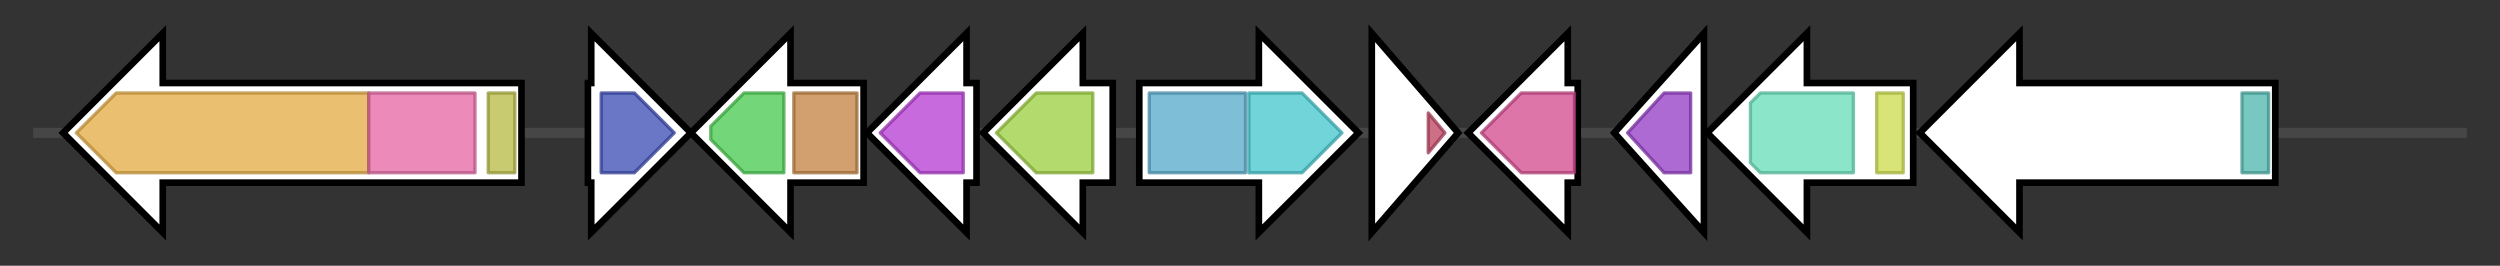 <svg version="1.1" baseProfile="full" xmlns="http://www.w3.org/2000/svg" width="752.667" height="80">
	<rect width="100%" height="100%" fill="#333333" stroke="none"/>
	<g>
		<line x1="10" y1="40.0" x2="742.667" y2="40.0" style="stroke:rgb(70,70,70); stroke-width:3 "/>
		<g>
			<title> (J8C03_RS16300)
Hint domain-containing protein</title>
			<polygon class=" (J8C03_RS16300)
Hint domain-containing protein" points="157,25 49,25 49,10 19,40 49,70 49,55 157,55" fill="rgb(255,255,255)" fill-opacity="1.0" stroke="rgb(0,0,0)" stroke-width="2"  />
			<g>
				<title>Ribonuc_red_lgC (PF02867)
"Ribonucleotide reductase, barrel domain"</title>
				<polygon class="PF02867" points="23,40 35,28 111,28 111,52 35,52" stroke-linejoin="round" width="89" height="24" fill="rgb(226,169,63)" stroke="rgb(180,135,50)" stroke-width="1" opacity="0.75" />
			</g>
			<g>
				<title>Intein_splicing (PF14890)
"Intein splicing domain"</title>
				<rect class="PF14890" x="111" y="28" stroke-linejoin="round" width="32" height="24" fill="rgb(229,100,163)" stroke="rgb(183,80,130)" stroke-width="1" opacity="0.75" />
			</g>
			<g>
				<title>Ribonuc_red_lgN (PF00317)
"Ribonucleotide reductase, all-alpha domain"</title>
				<rect class="PF00317" x="147" y="28" stroke-linejoin="round" width="8" height="24" fill="rgb(183,185,66)" stroke="rgb(146,148,52)" stroke-width="1" opacity="0.75" />
			</g>
		</g>
		<g>
			<title>chlG (J8C03_RS15560)
chlorophyll synthase ChlG</title>
			<polygon class="chlG (J8C03_RS15560)
chlorophyll synthase ChlG" points="177,25 178,25 178,10 208,40 178,70 178,55 177,55" fill="rgb(255,255,255)" fill-opacity="1.0" stroke="rgb(0,0,0)" stroke-width="2"  />
			<g>
				<title>UbiA (PF01040)
"UbiA prenyltransferase family"</title>
				<polygon class="PF01040" points="181,28 191,28 203,40 191,52 181,52" stroke-linejoin="round" width="26" height="24" fill="rgb(57,72,178)" stroke="rgb(45,57,142)" stroke-width="1" opacity="0.75" />
			</g>
		</g>
		<g>
			<title> (J8C03_RS15565)
CYTH and CHAD domain-containing protein</title>
			<polygon class=" (J8C03_RS15565)
CYTH and CHAD domain-containing protein" points="260,25 238,25 238,10 208,40 238,70 238,55 260,55" fill="rgb(255,255,255)" fill-opacity="1.0" stroke="rgb(0,0,0)" stroke-width="2"  />
			<g>
				<title>CHAD (PF05235)
"CHAD domain"</title>
				<polygon class="PF05235" points="214,38 224,28 236,28 236,52 224,52 214,42" stroke-linejoin="round" width="22" height="24" fill="rgb(69,200,76)" stroke="rgb(55,160,60)" stroke-width="1" opacity="0.75" />
			</g>
			<g>
				<title>CYTH (PF01928)
"CYTH domain"</title>
				<rect class="PF01928" x="239" y="28" stroke-linejoin="round" width="19" height="24" fill="rgb(193,128,62)" stroke="rgb(154,102,49)" stroke-width="1" opacity="0.75" />
			</g>
		</g>
		<g>
			<title> (J8C03_RS15570)
fatty acid desaturase family protein</title>
			<polygon class=" (J8C03_RS15570)
fatty acid desaturase family protein" points="294,25 291,25 291,10 261,40 291,70 291,55 294,55" fill="rgb(255,255,255)" fill-opacity="1.0" stroke="rgb(0,0,0)" stroke-width="2"  />
			<g>
				<title>FA_desaturase (PF00487)
"Fatty acid desaturase"</title>
				<polygon class="PF00487" points="265,40 277,28 290,28 290,52 277,52" stroke-linejoin="round" width="28" height="24" fill="rgb(179,56,209)" stroke="rgb(143,44,167)" stroke-width="1" opacity="0.75" />
			</g>
		</g>
		<g>
			<title> (J8C03_RS15575)
4-hydroxy-3-methylbut-2-enyl diphosphate reductase</title>
			<polygon class=" (J8C03_RS15575)
4-hydroxy-3-methylbut-2-enyl diphosphate reductase" points="335,25 326,25 326,10 296,40 326,70 326,55 335,55" fill="rgb(255,255,255)" fill-opacity="1.0" stroke="rgb(0,0,0)" stroke-width="2"  />
			<g>
				<title>LYTB (PF02401)
"LytB protein"</title>
				<polygon class="PF02401" points="300,40 312,28 329,28 329,52 312,52" stroke-linejoin="round" width="33" height="24" fill="rgb(154,205,59)" stroke="rgb(123,164,47)" stroke-width="1" opacity="0.75" />
			</g>
		</g>
		<g>
			<title>shc (J8C03_RS15580)
squalene--hopene cyclase</title>
			<polygon class="shc (J8C03_RS15580)
squalene--hopene cyclase" points="343,25 379,25 379,10 409,40 379,70 379,55 343,55" fill="rgb(255,255,255)" fill-opacity="1.0" stroke="rgb(0,0,0)" stroke-width="2"  />
			<g>
				<title>SQHop_cyclase_N (PF13249)
"Squalene-hopene cyclase N-terminal domain"</title>
				<rect class="PF13249" x="346" y="28" stroke-linejoin="round" width="29" height="24" fill="rgb(83,168,200)" stroke="rgb(66,134,160)" stroke-width="1" opacity="0.75" />
			</g>
			<g>
				<title>SQHop_cyclase_C (PF13243)
"Squalene-hopene cyclase C-terminal domain"</title>
				<polygon class="PF13243" points="376,28 392,28 404,40 392,52 376,52" stroke-linejoin="round" width="31" height="24" fill="rgb(64,197,204)" stroke="rgb(51,157,163)" stroke-width="1" opacity="0.75" />
			</g>
		</g>
		<g>
			<title> (J8C03_RS15585)
helix-turn-helix transcriptional regulator</title>
			<polygon class=" (J8C03_RS15585)
helix-turn-helix transcriptional regulator" points="413,10 439,40 413,70" fill="rgb(255,255,255)" fill-opacity="1.0" stroke="rgb(0,0,0)" stroke-width="2"  />
			<g>
				<title>HTH_18 (PF12833)
"Helix-turn-helix domain"</title>
				<polygon class="PF12833" points="430,34 435,40 430,46" stroke-linejoin="round" width="8" height="24" fill="rgb(188,65,95)" stroke="rgb(150,52,76)" stroke-width="1" opacity="0.75" />
			</g>
		</g>
		<g>
			<title> (J8C03_RS16305)
glycoside hydrolase family 15 protein</title>
			<polygon class=" (J8C03_RS16305)
glycoside hydrolase family 15 protein" points="475,25 472,25 472,10 442,40 472,70 472,55 475,55" fill="rgb(255,255,255)" fill-opacity="1.0" stroke="rgb(0,0,0)" stroke-width="2"  />
			<g>
				<title>Glyco_hydro_15 (PF00723)
"Glycosyl hydrolases family 15"</title>
				<polygon class="PF00723" points="446,40 458,28 474,28 474,52 458,52" stroke-linejoin="round" width="30" height="24" fill="rgb(210,71,140)" stroke="rgb(168,56,112)" stroke-width="1" opacity="0.75" />
			</g>
		</g>
		<g>
			<title> (J8C03_RS16310)
glucoamylase</title>
			<polygon class=" (J8C03_RS16310)
glucoamylase" points="486,40 513,10 513,70" fill="rgb(255,255,255)" fill-opacity="1.0" stroke="rgb(0,0,0)" stroke-width="2"  />
			<g>
				<title>Glucodextran_N (PF09137)
"Glucodextranase, domain N"</title>
				<polygon class="PF09137" points="490,40 501,28 509,28 509,52 501,52" stroke-linejoin="round" width="23" height="24" fill="rgb(144,57,194)" stroke="rgb(115,45,155)" stroke-width="1" opacity="0.75" />
			</g>
		</g>
		<g>
			<title> (J8C03_RS15595)
alpha-amylase family glycosyl hydrolase</title>
			<polygon class=" (J8C03_RS15595)
alpha-amylase family glycosyl hydrolase" points="576,25 544,25 544,10 514,40 544,70 544,55 576,55" fill="rgb(255,255,255)" fill-opacity="1.0" stroke="rgb(0,0,0)" stroke-width="2"  />
			<g>
				<title>Alpha-amylase (PF00128)
"Alpha amylase, catalytic domain"</title>
				<polygon class="PF00128" points="527,31 530,28 558,28 558,52 530,52 527,49" stroke-linejoin="round" width="31" height="24" fill="rgb(100,221,182)" stroke="rgb(80,176,145)" stroke-width="1" opacity="0.75" />
			</g>
			<g>
				<title>Cyc-maltodext_N (PF09087)
"Cyclomaltodextrinase, N-terminal"</title>
				<rect class="PF09087" x="565" y="28" stroke-linejoin="round" width="8" height="24" fill="rgb(203,218,71)" stroke="rgb(162,174,56)" stroke-width="1" opacity="0.75" />
			</g>
		</g>
		<g>
			<title> (J8C03_RS15600)
TonB-dependent receptor</title>
			<polygon class=" (J8C03_RS15600)
TonB-dependent receptor" points="685,25 608,25 608,10 578,40 608,70 608,55 685,55" fill="rgb(255,255,255)" fill-opacity="1.0" stroke="rgb(0,0,0)" stroke-width="2"  />
			<g>
				<title>CarboxypepD_reg (PF13620)
"Carboxypeptidase regulatory-like domain"</title>
				<rect class="PF13620" x="675" y="28" stroke-linejoin="round" width="8" height="24" fill="rgb(77,180,172)" stroke="rgb(61,144,137)" stroke-width="1" opacity="0.75" />
			</g>
		</g>
	</g>
</svg>
